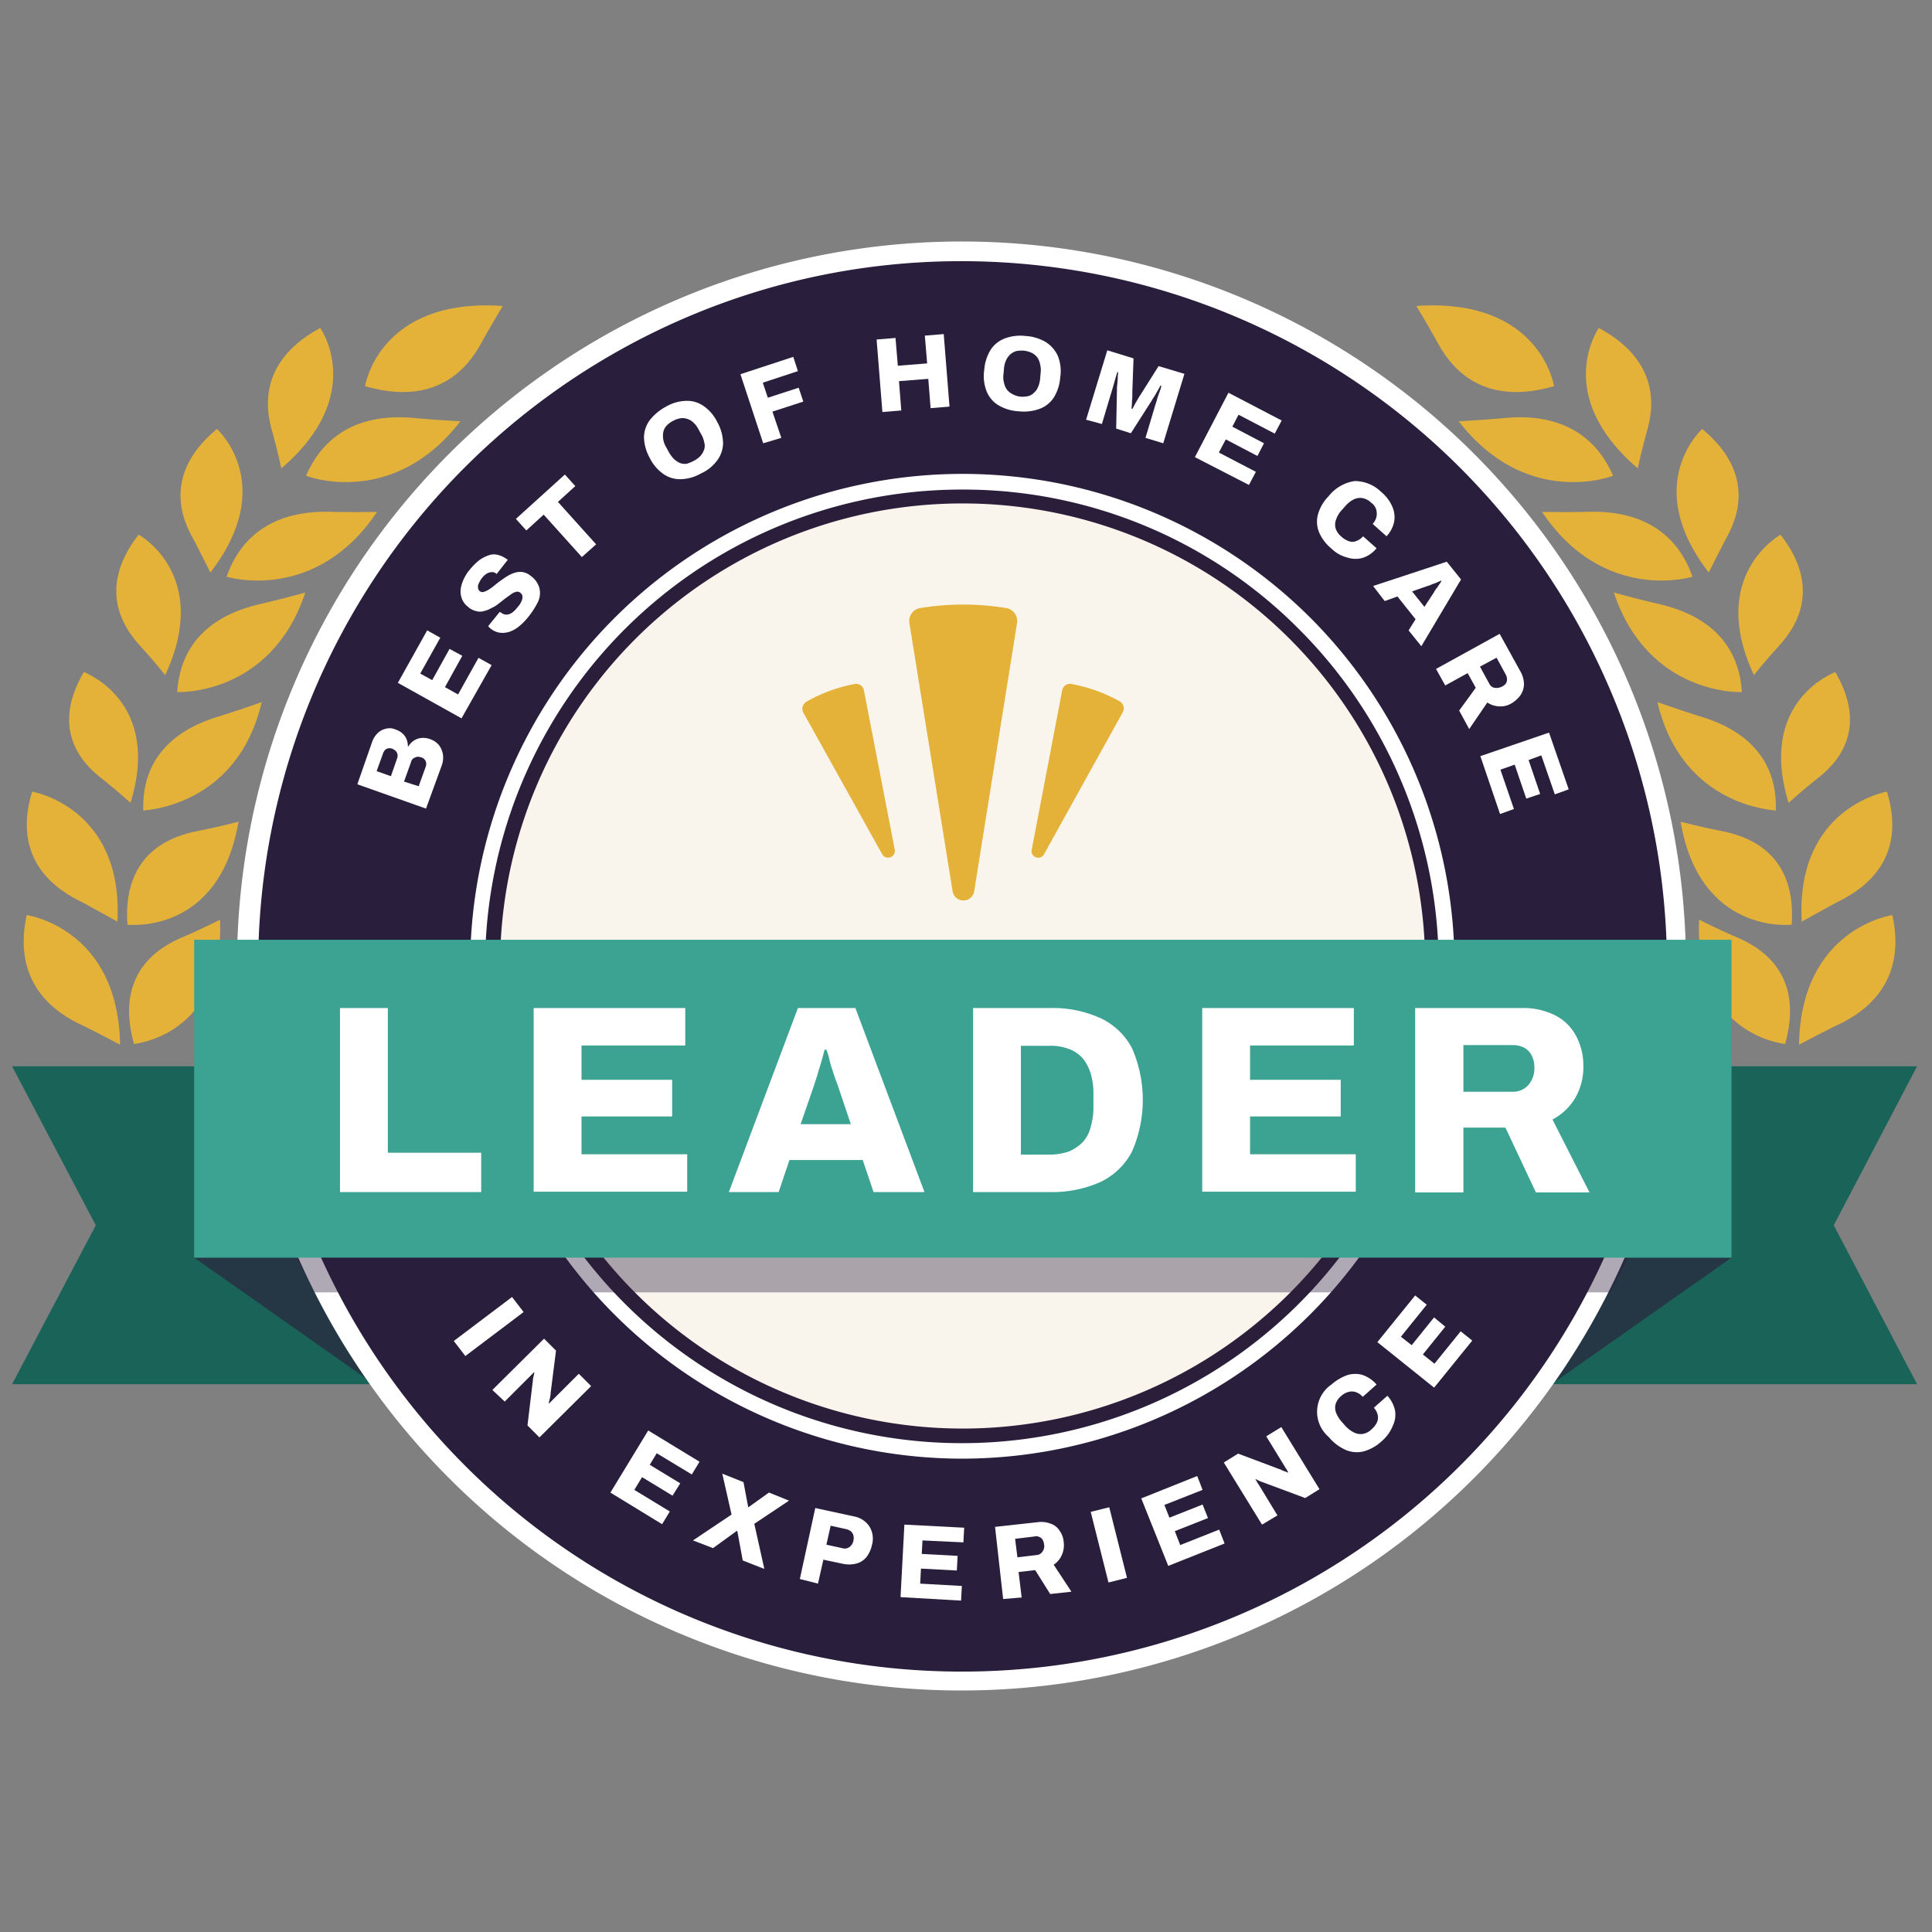 <svg xmlns="http://www.w3.org/2000/svg" xmlns:xlink="http://www.w3.org/1999/xlink" width="160" height="160" viewBox="0 0 160 160"><rect x="0" y="0" width="160" height="160" fill="#808080" stroke="none"/><defs><clipPath id="b"><rect width="160" height="160"/></clipPath></defs><g id="a" clip-path="url(#b)"><g transform="translate(1 20)"><g transform="translate(116.294 5.288)"><path d="M437.265,178.3s1.6.8,2.78,1.31,6.2,2.364,4.345,8.978c0,0-7.54-.671-7.125-10.288" transform="translate(-413.846 -127.422)" fill="#e5b239"/><path d="M463.2,187.835s1.63-.863,2.844-1.47c1.214-.575,6.326-2.716,4.888-9.265,0,0-7.572,1.054-7.732,10.735" transform="translate(-431.507 -126.605)" fill="#e5b239"/><path d="M432.5,152.9s1.725.447,3.035.7c1.278.256,6.645,1.054,6.166,7.827,0,0-7.6.895-9.2-8.53" transform="translate(-410.615 -110.137)" fill="#e5b239"/><path d="M426.5,121.9s1.821.639,3.131,1.054c1.342.415,6.869,1.821,6.677,7.923,0-.032-7.764-.224-9.808-8.978" transform="translate(-406.532 -89.041)" fill="#e5b239"/><path d="M415.2,93.5s1.853.511,3.227.831,7,1.342,7.38,7.412c0,0-7.732.351-10.607-8.243" transform="translate(-398.842 -69.714)" fill="#e5b239"/><path d="M396.6,72.562s1.917.032,3.323,0,7.093-.447,9.137,5.367c0,0-7.348,2.268-12.46-5.367" transform="translate(-386.185 -55.454)" fill="#e5b239"/><path d="M375,48.388s1.917-.1,3.291-.224,7.029-.927,9.489,4.728c0,.032-7.157,2.78-12.78-4.5" transform="translate(-371.486 -38.788)" fill="#e5b239"/><path d="M463.847,155.867s1.6-.895,2.78-1.534c1.182-.607,6.23-2.843,4.281-9.233.032,0-7.572,1.246-7.061,10.767" transform="translate(-431.931 -104.829)" fill="#e5b239"/><path d="M459.172,124.931s1.214-1.086,2.141-1.821,4.92-3.546,1.725-9.01c0,.032-6.486,2.332-3.866,10.831" transform="translate(-428.342 -83.733)" fill="#e5b239"/><path d="M448.757,90.129s1.022-1.278,1.853-2.173c.8-.895,4.313-4.377.352-9.457,0,0-6.07,3.355-2.2,11.629" transform="translate(-420.802 -59.507)" fill="#e5b239"/><path d="M434.129,62.985s.735-1.47,1.278-2.524c.575-1.054,3.195-5.208-1.821-9.361,0,0-5.112,4.569.543,11.885" transform="translate(-409.912 -40.861)" fill="#e5b239"/><path d="M412.26,36.529s.352-1.6.671-2.748,1.917-5.751-3.9-8.882c0,.032-3.9,5.527,3.227,11.629" transform="translate(-393.922 -23.031)" fill="#e5b239"/><path d="M364,19.1s.927,1.534,1.565,2.684,2.907,5.974,9.84,3.962c0-.032-1.15-7.348-11.406-6.645" transform="translate(-364 -19.051)" fill="#e5b239"/></g><g transform="translate(0.961 5.288)"><path d="M37.859,178.3s-1.6.8-2.78,1.31-6.2,2.364-4.345,8.978c0,0,7.54-.671,7.125-10.288" transform="translate(-21.6 -127.422)" fill="#e5b239"/><path d="M10.993,187.835s-1.629-.863-2.843-1.47c-1.214-.575-6.326-2.716-4.888-9.265,0,0,7.572,1.054,7.732,10.735" transform="translate(-3.009 -126.605)" fill="#e5b239"/><path d="M39.037,152.9s-1.725.447-3.035.7c-1.278.256-6.645,1.054-6.166,7.827.032,0,7.6.895,9.2-8.53" transform="translate(-21.244 -110.137)" fill="#e5b239"/><path d="M43.8,121.9s-1.821.639-3.131,1.054c-1.342.415-6.869,1.821-6.677,7.923,0-.032,7.764-.224,9.808-8.978" transform="translate(-24.088 -89.041)" fill="#e5b239"/><path d="M53.407,93.5s-1.853.511-3.227.831-7,1.342-7.38,7.412c0,0,7.764.351,10.607-8.243" transform="translate(-30.087 -69.714)" fill="#e5b239"/><path d="M68.06,72.562s-1.917.032-3.323,0-7.093-.447-9.137,5.367c0,0,7.348,2.268,12.46-5.367" transform="translate(-38.798 -55.454)" fill="#e5b239"/><path d="M88.98,48.388s-1.917-.1-3.291-.224-7.029-.927-9.489,4.728c0,.032,7.157,2.78,12.78-4.5" transform="translate(-52.816 -38.788)" fill="#e5b239"/><path d="M11.318,155.867s-1.6-.895-2.78-1.534c-1.182-.607-6.23-2.843-4.281-9.233-.032,0,7.572,1.246,7.061,10.767" transform="translate(-3.557 -104.829)" fill="#e5b239"/><path d="M19.871,124.931s-1.214-1.086-2.141-1.821-4.92-3.546-1.725-9.01c0,.032,6.486,2.332,3.866,10.831" transform="translate(-11.024 -83.733)" fill="#e5b239"/><path d="M31.065,90.129s-1.022-1.278-1.853-2.173c-.8-.895-4.313-4.377-.351-9.457.032,0,6.07,3.355,2.2,11.629" transform="translate(-19.343 -59.507)" fill="#e5b239"/><path d="M46.13,62.985s-.735-1.47-1.278-2.524c-.575-1.054-3.195-5.208,1.821-9.361,0,0,5.112,4.569-.543,11.885" transform="translate(-30.669 -40.861)" fill="#e5b239"/><path d="M67.431,36.529s-.351-1.6-.671-2.748-1.917-5.751,3.9-8.882c0,.032,3.9,5.527-3.227,11.629" transform="translate(-46.092 -23.031)" fill="#e5b239"/><path d="M102.906,19.1s-.927,1.534-1.566,2.684-2.907,5.974-9.84,3.962c0-.032,1.15-7.348,11.406-6.645" transform="translate(-63.228 -19.051)" fill="#e5b239"/></g><path d="M157.764,242.626H0l6.933-13.163L0,216.3H157.764l-6.9,13.163Z" transform="translate(0 -147.993)" fill="#1a6358"/><g transform="translate(15.08 84.153)" opacity="0.63"><path d="M159.756,276.283H61.96L47.2,265.9H174.516Z" transform="translate(-47.2 -265.9)" fill="#2a1e3b"/></g><g transform="translate(18.754 0)"><path d="M120.337,123.439a59.169,59.169,0,1,1,59.137-59.169A59.217,59.217,0,0,1,120.337,123.439Zm0-99.137a39.984,39.984,0,1,0,39.936,39.968A40,40,0,0,0,120.337,24.3Z" transform="translate(-60.401 -4.269)" fill="#291e3b"/><path d="M118.636,4.129a58.418,58.418,0,0,1,53.738,35.687,58.356,58.356,0,0,1-53.738,81.118A58.1,58.1,0,0,1,77.39,103.81,58.459,58.459,0,0,1,95.92,8.73a57.741,57.741,0,0,1,22.716-4.6m0,99.169A40.8,40.8,0,0,0,147.454,33.65,40.777,40.777,0,1,0,118.636,103.3m0-100.8a60,60,0,1,0,59.936,60,59.974,59.974,0,0,0-59.936-60Zm0,99.169A39.169,39.169,0,1,1,157.773,62.5a39.146,39.146,0,0,1-39.137,39.169Z" transform="translate(-58.7 -2.5)" fill="#fff"/></g><g transform="translate(28.594 7.668)"><path d="M95.187,135.324,89.5,133.311l1.214-3.482a1.9,1.9,0,0,1,.447-.735,1.38,1.38,0,0,1,.7-.383,1.155,1.155,0,0,1,.8.064,1.6,1.6,0,0,1,.607.351,1.4,1.4,0,0,1,.319.479,1.671,1.671,0,0,1,.1.575h.032a1.6,1.6,0,0,1,.447-.479,1.4,1.4,0,0,1,.607-.224,1.686,1.686,0,0,1,.767.1,1.6,1.6,0,0,1,.735.511,1.759,1.759,0,0,1,.319.8,1.921,1.921,0,0,1-.128.927ZM92.28,132.64l.511-1.47a.664.664,0,0,0,.032-.351.642.642,0,0,0-.128-.256,1.114,1.114,0,0,0-.288-.192.622.622,0,0,0-.479,0,.643.643,0,0,0-.288.351l-.543,1.5Zm2.3.831.575-1.6a.618.618,0,0,0,0-.479.556.556,0,0,0-.415-.32.576.576,0,0,0-.32-.032,1.135,1.135,0,0,0-.288.128.543.543,0,0,0-.192.319l-.575,1.6Z" transform="translate(-89.5 -96.027)" fill="#fff"/><path d="M105.272,110.584,100,107.645l2.428-4.345,1.086.607-1.661,2.971.99.543,1.438-2.588,1.054.575L103.9,108l1.086.607,1.693-3.035,1.086.607Z" transform="translate(-96.645 -78.763)" fill="#fff"/><path d="M121.9,88.741a5.6,5.6,0,0,1-.735.767,2.652,2.652,0,0,1-.8.479,1.859,1.859,0,0,1-.831.1,1.546,1.546,0,0,1-.863-.415c-.032,0-.032-.032-.064-.064l-.064-.064.958-1.182a.112.112,0,0,0,.064.032c.032,0,.032.032.064.032a.645.645,0,0,0,.447.16.848.848,0,0,0,.447-.16,1.968,1.968,0,0,0,.447-.447,1.757,1.757,0,0,0,.224-.288,1.884,1.884,0,0,0,.128-.256.751.751,0,0,0,.064-.256.543.543,0,0,0-.032-.224.319.319,0,0,0-.128-.16.361.361,0,0,0-.351-.1,1.21,1.21,0,0,0-.415.192c-.128.1-.32.224-.479.351-.192.128-.351.288-.543.415a2.43,2.43,0,0,1-.607.383,2.23,2.23,0,0,1-.639.256,1.089,1.089,0,0,1-.639,0,1.371,1.371,0,0,1-.671-.351,1.459,1.459,0,0,1-.511-.671,1.675,1.675,0,0,1-.1-.8,2.764,2.764,0,0,1,.256-.831,3.378,3.378,0,0,1,.543-.831,4.87,4.87,0,0,1,.7-.7,3.019,3.019,0,0,1,.767-.415,1.269,1.269,0,0,1,.767-.064,2.059,2.059,0,0,1,.767.351l.1.064-.927,1.182-.032-.032a.481.481,0,0,0-.351-.128.851.851,0,0,0-.383.1,1.353,1.353,0,0,0-.415.351,1.906,1.906,0,0,0-.288.479.55.55,0,0,0-.064.383.394.394,0,0,0,.128.256.348.348,0,0,0,.351.064,1.559,1.559,0,0,0,.415-.192,4.569,4.569,0,0,0,.479-.351c.16-.128.351-.288.543-.415a5.989,5.989,0,0,1,.575-.383,2.464,2.464,0,0,1,.607-.256,1.419,1.419,0,0,1,.639-.032,1.5,1.5,0,0,1,.639.319,1.854,1.854,0,0,1,.7.99,1.712,1.712,0,0,1-.1,1.118A6.937,6.937,0,0,1,121.9,88.741Z" transform="translate(-107.712 -65.354)" fill="#fff"/><path d="M136.063,69.737,132.9,66.223l-1.438,1.31-.863-.958,4.057-3.674.863.958-1.438,1.31,3.163,3.514Z" transform="translate(-117.469 -51.271)" fill="#fff"/><path d="M168.528,49.8a3.485,3.485,0,0,1-1.661.479,2.36,2.36,0,0,1-1.438-.415,3.457,3.457,0,0,1-1.15-1.342,3.7,3.7,0,0,1-.479-1.693,2.428,2.428,0,0,1,.479-1.438,4.317,4.317,0,0,1,1.342-1.118,3.485,3.485,0,0,1,1.661-.479,2.36,2.36,0,0,1,1.438.415,3.456,3.456,0,0,1,1.15,1.342,3.717,3.717,0,0,1,.479,1.725,2.428,2.428,0,0,1-.479,1.438A3.348,3.348,0,0,1,168.528,49.8Zm-.575-1.054a1.872,1.872,0,0,0,.543-.415,1.62,1.62,0,0,0,.288-.511.984.984,0,0,0,0-.607,1.933,1.933,0,0,0-.256-.671l-.192-.351a2.054,2.054,0,0,0-.415-.575,1.251,1.251,0,0,0-.511-.319,1.189,1.189,0,0,0-.575-.064,1.918,1.918,0,0,0-.639.224,1.872,1.872,0,0,0-.543.415,1.107,1.107,0,0,0-.256.511,1.831,1.831,0,0,0,.256,1.278l.192.351a2.658,2.658,0,0,0,.415.575,1.826,1.826,0,0,0,.511.351,1.189,1.189,0,0,0,.575.064A3.11,3.11,0,0,0,167.953,48.743Z" transform="translate(-140.062 -38.264)" fill="#fff"/><path d="M190.685,39.557,188.8,33.838l4.377-1.438.383,1.182-2.907.958.415,1.246,2.556-.831.383,1.15-2.556.831.735,2.173Z" transform="translate(-157.075 -30.515)" fill="#fff"/><path d="M224.579,32.954l-.479-6.006,1.565-.128.192,2.3,2.428-.192-.192-2.3,1.565-.128.479,6.006-1.565.128-.192-2.428-2.428.192.192,2.428Z" transform="translate(-181.097 -26.5)" fill="#fff"/><path d="M254.731,33.179a3.641,3.641,0,0,1-1.661-.511,2.4,2.4,0,0,1-.958-1.15,3.439,3.439,0,0,1-.192-1.757,3.658,3.658,0,0,1,.543-1.693,2.414,2.414,0,0,1,1.182-.927,3.684,3.684,0,0,1,1.725-.192,3.641,3.641,0,0,1,1.661.511,2.661,2.661,0,0,1,.99,1.15,3.4,3.4,0,0,1,.192,1.757,3.657,3.657,0,0,1-.543,1.693,2.413,2.413,0,0,1-1.182.927A3.877,3.877,0,0,1,254.731,33.179Zm.128-1.214a2.252,2.252,0,0,0,.671-.032,1.02,1.02,0,0,0,.511-.288,1.217,1.217,0,0,0,.351-.511,2.275,2.275,0,0,0,.16-.7l.032-.383a1.875,1.875,0,0,0-.032-.735,1.547,1.547,0,0,0-.224-.575,1.3,1.3,0,0,0-.447-.383,2.121,2.121,0,0,0-.639-.192,2.251,2.251,0,0,0-.671.032,1.333,1.333,0,0,0-.511.288,1.6,1.6,0,0,0-.351.511,2.274,2.274,0,0,0-.16.7l-.032.383a1.684,1.684,0,0,0,.032.7,1.547,1.547,0,0,0,.224.575,1.3,1.3,0,0,0,.447.383A1.888,1.888,0,0,0,254.859,31.965Z" transform="translate(-200.003 -26.789)" fill="#fff"/><path d="M278.4,36.451l1.757-5.751,2.172.671-.1,2.78v.383c0,.16-.032.351-.032.511,0,.192-.032.351-.032.479l.064.032a3.46,3.46,0,0,0,.192-.351c.064-.128.16-.288.256-.447a4.729,4.729,0,0,1,.256-.415l1.47-2.332,2.141.639L284.79,38.4l-1.47-.447.735-2.46c.064-.256.16-.479.224-.735s.16-.479.224-.671a2,2,0,0,0,.128-.447l-.064-.032c-.032.064-.1.192-.192.351s-.16.288-.256.447-.192.288-.255.415l-1.757,2.748-1.214-.383.064-3.259a2.436,2.436,0,0,1,.032-.447c0-.16.032-.351.032-.511s.032-.319.032-.447l-.064-.032c-.032.16-.1.319-.16.543l-.192.671c-.064.224-.128.447-.192.639l-.735,2.46Z" transform="translate(-218.049 -29.358)" fill="#fff"/><path d="M306.6,47.035l2.78-5.335,4.409,2.3-.575,1.086-3-1.565-.511.99,2.62,1.374-.543,1.054-2.62-1.374-.575,1.086,3.067,1.6-.575,1.086Z" transform="translate(-237.239 -36.844)" fill="#fff"/><path d="M339.455,70.186a3.585,3.585,0,0,1-1.022-1.342,2.313,2.313,0,0,1-.1-1.47,3.5,3.5,0,0,1,.895-1.534,3.367,3.367,0,0,1,2.141-1.246,3.133,3.133,0,0,1,2.2.895,3.312,3.312,0,0,1,.895,1.15,2.21,2.21,0,0,1,.192,1.278,2.461,2.461,0,0,1-.639,1.246l-1.15-1.022a1.249,1.249,0,0,0,.32-.607,1.3,1.3,0,0,0-.032-.607,1.086,1.086,0,0,0-.415-.543,1.371,1.371,0,0,0-.735-.383,1.207,1.207,0,0,0-.735.128,2.325,2.325,0,0,0-.7.575l-.255.288a2.128,2.128,0,0,0-.479.8,1.167,1.167,0,0,0-.032.735,1.467,1.467,0,0,0,.479.671,1.7,1.7,0,0,0,.639.383.794.794,0,0,0,.607-.032,1.219,1.219,0,0,0,.543-.383l1.118.99a2.441,2.441,0,0,1-1.15.8,2.186,2.186,0,0,1-1.278-.032A2.864,2.864,0,0,1,339.455,70.186Z" transform="translate(-258.784 -52.422)" fill="#fff"/><path d="M352.8,87.513l6.1-2.013,1.182,1.47L356.794,92.5l-1.054-1.31.575-.927-1.5-1.885-1.054.383Zm3.227.447,1.022,1.278.735-1.118a1.388,1.388,0,0,0,.128-.224c.064-.1.128-.16.192-.256l.192-.288a1.125,1.125,0,0,0,.16-.256l-.032-.032a3.749,3.749,0,0,1-.352.16c-.128.064-.287.1-.415.16a2.427,2.427,0,0,1-.351.128Z" transform="translate(-268.679 -66.65)" fill="#fff"/><path d="M369.1,107.107l5.272-2.907,1.693,3.067a2.2,2.2,0,0,1,.32,1.086,1.665,1.665,0,0,1-.288.927,2.5,2.5,0,0,1-.735.671,1.744,1.744,0,0,1-1.022.256,1.913,1.913,0,0,1-.99-.32l-1.5,2.2-.831-1.534,1.374-1.885-.671-1.214-1.853,1.022Zm3.642-.192.767,1.406a.618.618,0,0,0,.447.351,1.057,1.057,0,0,0,.607-.1.87.87,0,0,0,.32-.256.643.643,0,0,0,.1-.351.85.85,0,0,0-.1-.383l-.767-1.406Z" transform="translate(-279.771 -79.376)" fill="#fff"/><path d="M380.6,131.749l5.687-1.949,1.629,4.7-1.15.415-1.118-3.227-1.054.383.958,2.812-1.15.383-.958-2.812-1.182.415,1.118,3.259-1.15.415Z" transform="translate(-287.597 -96.797)" fill="#fff"/></g><g transform="translate(39.233 20.543)"><ellipse cx="38.85" cy="38.882" rx="38.85" ry="38.882" transform="translate(0.607 0.575)" fill="#f9f5ed"/><path d="M162.257,67.95a38.307,38.307,0,1,1-38.275,38.307A38.287,38.287,0,0,1,162.257,67.95m0-1.15a39.487,39.487,0,1,0,27.891,11.565A39.2,39.2,0,0,0,162.257,66.8Z" transform="translate(-122.8 -66.8)" fill="#2a1e3b"/></g><g transform="translate(65.451 30.064)"><g transform="translate(8.847)"><path d="M237.936,120.338l3.546-22.2a1.088,1.088,0,0,0-.894-1.246,22.21,22.21,0,0,0-7.125,0,1.082,1.082,0,0,0-.895,1.246l3.578,22.2A.905.905,0,0,0,237.936,120.338Z" transform="translate(-232.554 -96.6)" fill="#e5b239"/></g><g transform="translate(18.977 6.571)"><path d="M265.3,131.266l6.518-11.757a.675.675,0,0,0-.256-.895,13.025,13.025,0,0,0-3.994-1.438.655.655,0,0,0-.767.511l-2.524,13.195A.55.55,0,0,0,265.3,131.266Z" transform="translate(-264.26 -117.166)" fill="#e5b239"/></g><g transform="translate(0 6.571)"><path d="M212.51,130.883l-2.556-13.195a.655.655,0,0,0-.767-.511,12.8,12.8,0,0,0-3.994,1.47.675.675,0,0,0-.256.895l6.549,11.757A.562.562,0,0,0,212.51,130.883Z" transform="translate(-204.863 -117.166)" fill="#e5b239"/></g></g><g transform="translate(36.581 87.284)"><path d="M114.5,279.742l4.824-3.642.958,1.246-4.824,3.642Z" transform="translate(-114.5 -275.972)" fill="#fff"/><path d="M124.5,291.149l4.281-4.249.99.99-.447,3.514a.793.793,0,0,1-.032.256,1.136,1.136,0,0,1-.064.32c-.032.1-.032.192-.064.256l.032.032.256-.256.224-.224,1.981-1.981,1.022,1.022-4.281,4.249-.99-.99.447-3.738a1.358,1.358,0,0,1,.064-.351,2.031,2.031,0,0,1,.064-.287l-.032-.032-.192.192-.16.16-2.077,2.077Z" transform="translate(-121.305 -283.322)" fill="#fff"/><path d="M155.1,315.844l3.131-5.144,4.249,2.588-.639,1.054-2.907-1.757-.575.958,2.524,1.534-.639,1.022-2.524-1.534-.639,1.054,2.939,1.789-.639,1.054Z" transform="translate(-142.129 -299.518)" fill="#fff"/><path d="M176.5,327.427l3.195-2.141-.767-3.387,1.757.7.383,2.045.032.032,1.693-1.214,1.661.671-2.875,1.917.831,3.738-1.789-.7-.447-2.428-.032-.032-1.981,1.438Z" transform="translate(-156.692 -307.14)" fill="#fff"/><path d="M204.2,336.679l1.278-5.879,3.227.7a1.938,1.938,0,0,1,.958.479,1.737,1.737,0,0,1,.511.831,1.965,1.965,0,0,1,0,1.054,2.587,2.587,0,0,1-.447.99,1.65,1.65,0,0,1-.831.543,2.461,2.461,0,0,1-1.086.032l-1.661-.351-.447,1.981Zm2.2-2.843,1.31.287a.651.651,0,0,0,.607-.1.836.836,0,0,0,.32-.511,1.052,1.052,0,0,0,0-.447.663.663,0,0,0-.192-.32,1.077,1.077,0,0,0-.383-.192l-1.31-.288Z" transform="translate(-175.542 -313.196)" fill="#fff"/><path d="M230.3,341.106l.319-6.006,4.952.256-.064,1.214-3.387-.16-.064,1.118,2.971.16-.064,1.214-2.971-.16-.064,1.246,3.45.192-.064,1.214Z" transform="translate(-193.303 -316.122)" fill="#fff"/><path d="M255.471,340.8l-.671-5.974,3.482-.383a2.211,2.211,0,0,1,1.15.128,1.389,1.389,0,0,1,.735.607,1.79,1.79,0,0,1,.32.927,1.94,1.94,0,0,1-.16,1.054,1.777,1.777,0,0,1-.671.8l1.47,2.236-1.757.192-1.246-1.981-1.374.16.256,2.109Zm1.182-3.451,1.6-.192a.625.625,0,0,0,.479-.288.758.758,0,0,0,.128-.607,1.078,1.078,0,0,0-.128-.383.509.509,0,0,0-.287-.224.52.52,0,0,0-.383-.032l-1.6.192Z" transform="translate(-209.976 -315.661)" fill="#fff"/><path d="M281.07,336.83l-1.47-5.847,1.534-.383,1.47,5.847Z" transform="translate(-226.852 -313.06)" fill="#fff"/><path d="M294.936,329.944l-2.236-5.591,4.633-1.853.447,1.15-3.163,1.246.415,1.054,2.748-1.086.447,1.118-2.748,1.086.447,1.15,3.227-1.278.447,1.15Z" transform="translate(-235.767 -307.548)" fill="#fff"/><path d="M317.263,317.883l-3.163-5.144,1.182-.735,3.323,1.246c.064.032.128.032.256.1a1.338,1.338,0,0,0,.319.128,2.116,2.116,0,0,1,.224.1l.032-.032c-.064-.1-.128-.224-.192-.32a2.913,2.913,0,0,1-.16-.255l-1.47-2.4,1.246-.767,3.163,5.144-1.182.735-3.514-1.31a3.3,3.3,0,0,1-.32-.128,1.894,1.894,0,0,1-.255-.128l-.032.032a1.779,1.779,0,0,1,.16.256,1.926,1.926,0,0,0,.128.192l1.534,2.524Z" transform="translate(-250.33 -298.905)" fill="#fff"/><path d="M343.618,301.622a3.611,3.611,0,0,1-1.47.831,2.341,2.341,0,0,1-1.47-.1,3.884,3.884,0,0,1-1.438-1.086,2.74,2.74,0,0,1,.224-4.345,4.124,4.124,0,0,1,1.278-.767,2.186,2.186,0,0,1,1.278-.032,2.685,2.685,0,0,1,1.182.8l-1.15,1.022a1.219,1.219,0,0,0-.543-.383.989.989,0,0,0-.607-.032,1.4,1.4,0,0,0-.607.32,1.468,1.468,0,0,0-.479.671,1.168,1.168,0,0,0,.032.735,2.528,2.528,0,0,0,.479.767l.256.288a2.432,2.432,0,0,0,.735.575,1.207,1.207,0,0,0,.735.128,1.371,1.371,0,0,0,.735-.383,1.76,1.76,0,0,0,.447-.575,1,1,0,0,0,.064-.607,1.4,1.4,0,0,0-.32-.607l1.118-.99a2.591,2.591,0,0,1,.639,1.246,2.144,2.144,0,0,1-.192,1.246A3.29,3.29,0,0,1,343.618,301.622Z" transform="translate(-266.781 -289.545)" fill="#fff"/><path d="M358.6,283.336l-4.7-3.77,3.131-3.866.958.767-2.141,2.652.895.7,1.853-2.3.927.767-1.853,2.3.958.767,2.173-2.684.958.767Z" transform="translate(-277.414 -275.7)" fill="#fff"/></g><g transform="translate(17.827 60.288)" opacity="0.38"><path d="M177.557,191.2a60.939,60.939,0,0,1-7.189,26.741H62.989A60.511,60.511,0,0,1,55.8,191.2Z" transform="translate(-55.8 -191.2)" fill="#2a1e3b"/></g><rect width="127.316" height="26.326" transform="translate(15.08 57.827)" fill="#3ca291"/><g transform="translate(27.157 63.482)"><path d="M85,216.44V201.2h3.962v11.981h7.732v3.259Z" transform="translate(-85 -201.2)" fill="#fff"/><path d="M135.2,216.44V201.2h12.556v3.1h-8.594v2.843h7.508v3.035h-7.508v3.131h8.754v3.1H135.2Z" transform="translate(-119.162 -201.2)" fill="#fff"/><path d="M185.8,216.44l5.719-15.24h4.76L202,216.44h-4.217l-.895-2.652h-6.07l-.895,2.652Zm5.943-5.623H195.9l-1.086-3.227c-.064-.16-.128-.351-.224-.607s-.16-.511-.256-.767a8,8,0,0,1-.224-.831c-.064-.288-.16-.511-.224-.735h-.16c-.064.288-.16.607-.256.958s-.224.7-.319,1.054-.224.671-.288.926Z" transform="translate(-153.596 -201.2)" fill="#fff"/><path d="M249.1,216.44V201.2h6.358a9.573,9.573,0,0,1,4.185.831,5.658,5.658,0,0,1,2.62,2.492,10.691,10.691,0,0,1,0,8.562,5.725,5.725,0,0,1-2.62,2.524,9.773,9.773,0,0,1-4.185.831Zm3.962-3.1h2.332a5.128,5.128,0,0,0,1.629-.256,3.627,3.627,0,0,0,1.15-.767,2.89,2.89,0,0,0,.671-1.278,5.791,5.791,0,0,0,.224-1.725v-.927a5.869,5.869,0,0,0-.224-1.757,3.734,3.734,0,0,0-.671-1.278,2.808,2.808,0,0,0-1.15-.767,4.158,4.158,0,0,0-1.629-.256h-2.332Z" transform="translate(-196.672 -201.2)" fill="#fff"/><path d="M308.5,216.44V201.2h12.556v3.1h-8.594v2.843h7.508v3.035h-7.508v3.131h8.754v3.1H308.5Z" transform="translate(-237.094 -201.2)" fill="#fff"/><path d="M363.7,216.44V201.2h8.85a5.8,5.8,0,0,1,2.811.639,4.008,4.008,0,0,1,1.693,1.725,5.176,5.176,0,0,1,.575,2.46,5.075,5.075,0,0,1-.671,2.62,4.841,4.841,0,0,1-1.885,1.789l3.067,6.038H373.7l-2.524-5.367h-3.482v5.367H363.7Zm3.962-8.307h4.089a1.708,1.708,0,0,0,1.31-.543,2.072,2.072,0,0,0,.511-1.438,2.1,2.1,0,0,0-.224-1.022,1.473,1.473,0,0,0-.607-.639,2.122,2.122,0,0,0-.958-.224h-4.089v3.866Z" transform="translate(-274.659 -201.2)" fill="#fff"/></g></g></g></svg>